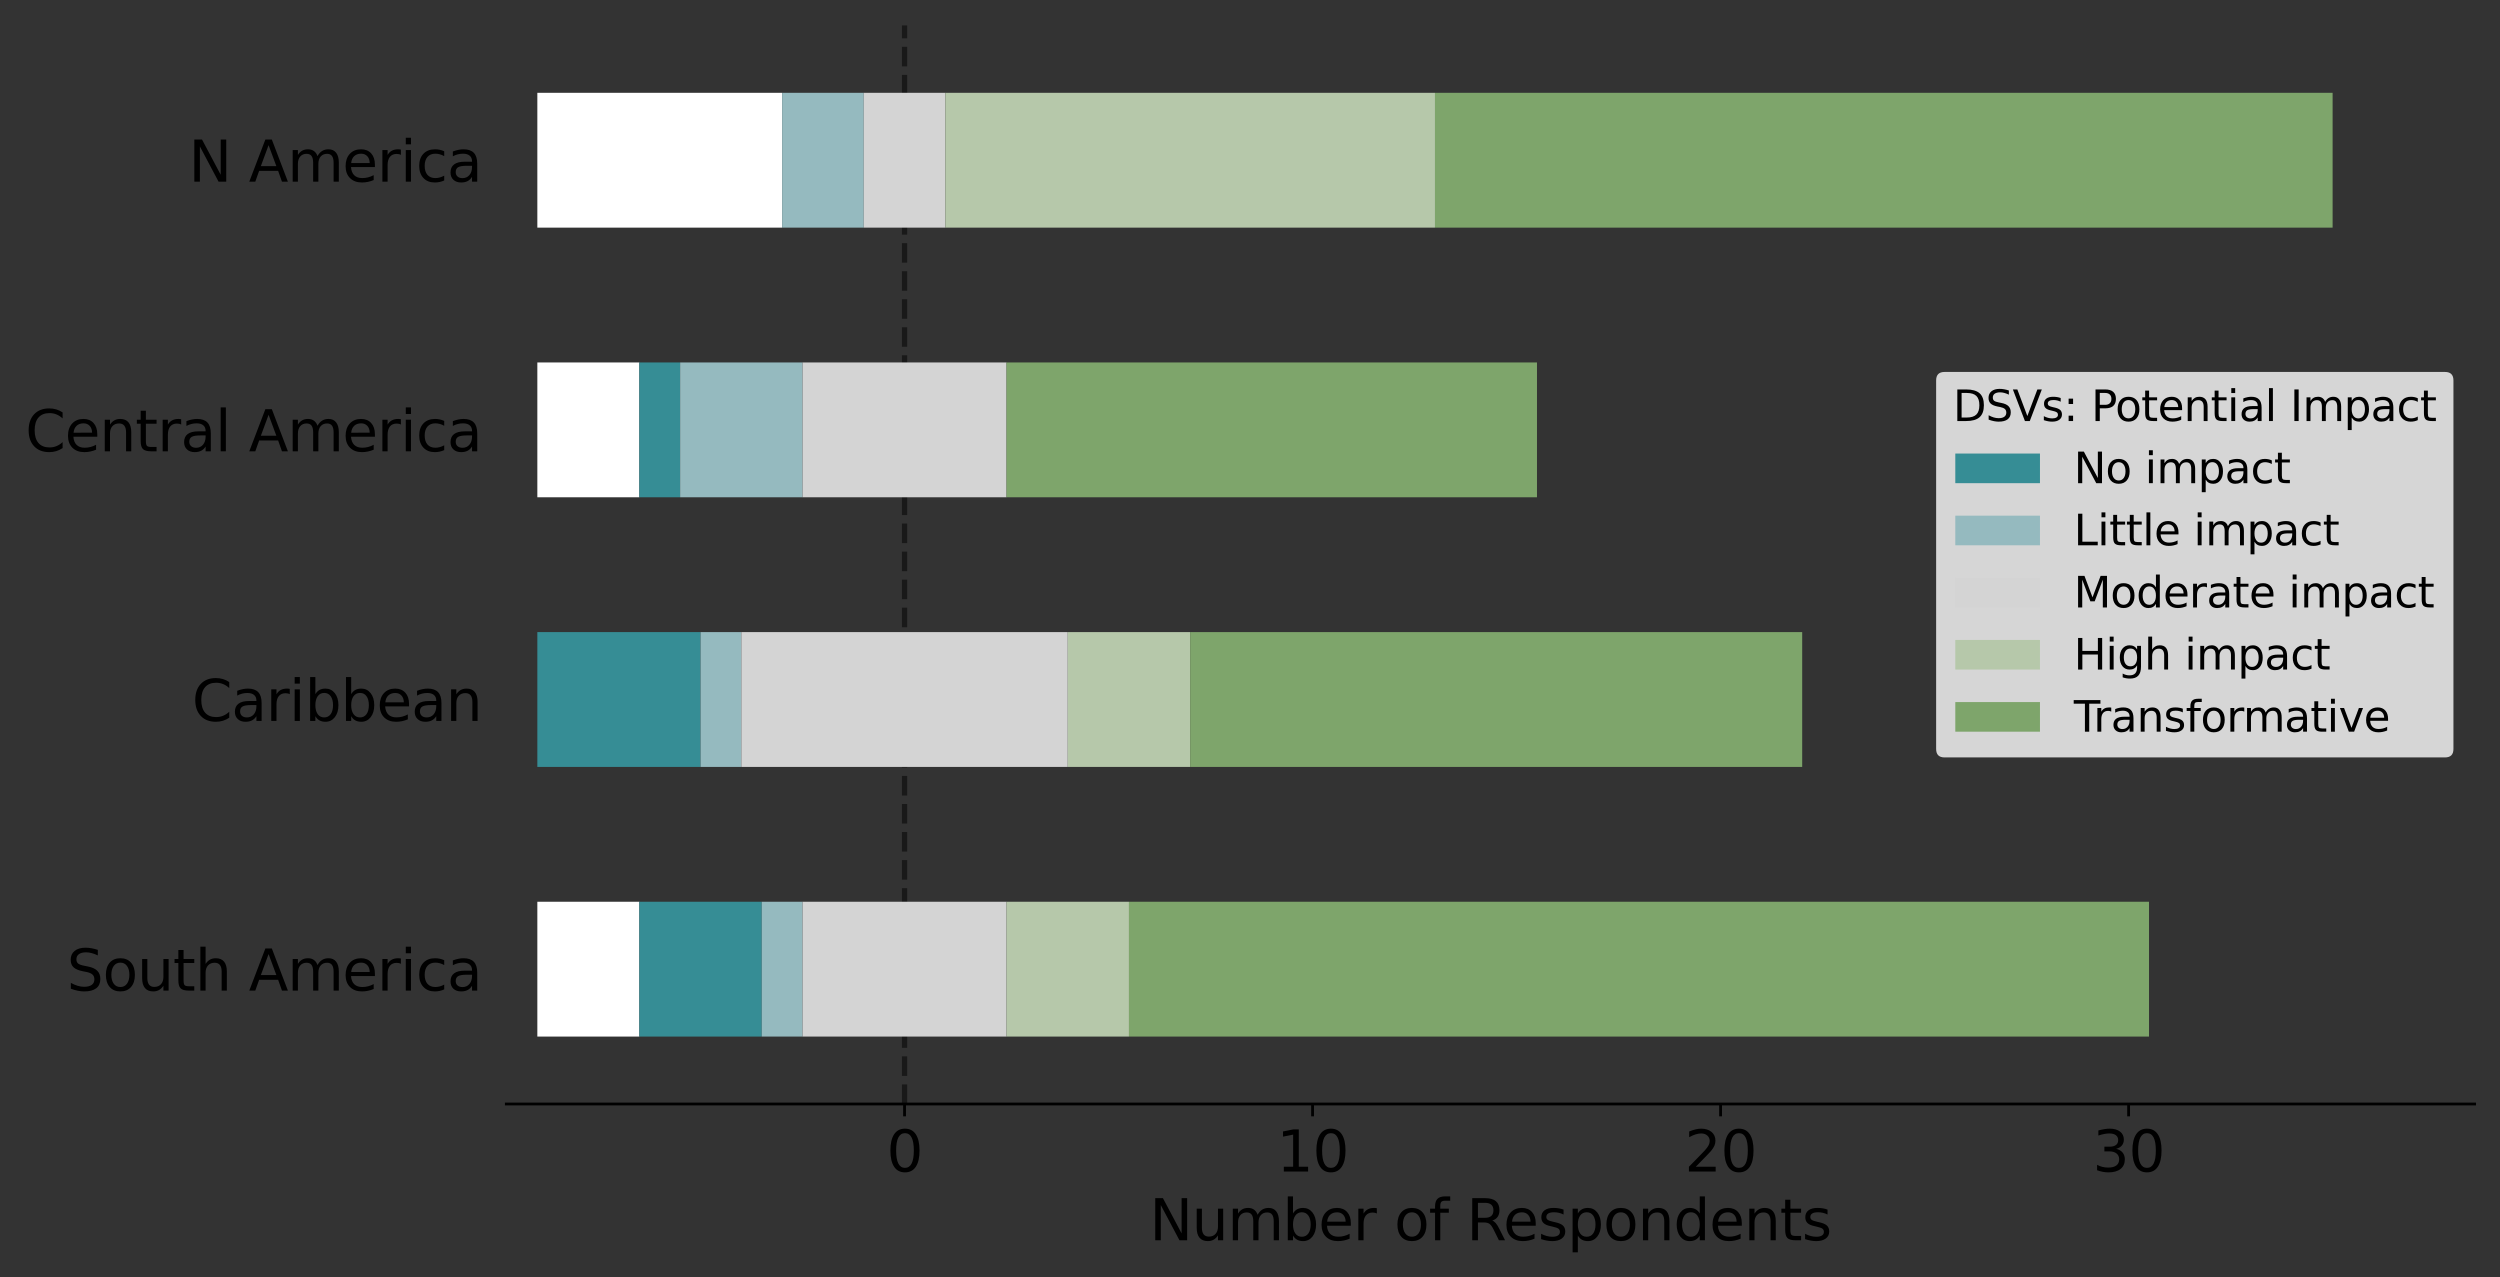 <?xml version="1.0" encoding="utf-8" standalone="no"?>
<!DOCTYPE svg PUBLIC "-//W3C//DTD SVG 1.1//EN"
  "http://www.w3.org/Graphics/SVG/1.1/DTD/svg11.dtd">
<svg xmlns:xlink="http://www.w3.org/1999/xlink" width="708.742pt" height="362.145pt" viewBox="0 0 708.742 362.145" xmlns="http://www.w3.org/2000/svg" version="1.1">
 <rect x="0" y="0" width="708.742" height="362.145" fill="#333333" stroke="none"/>
 <defs>
  <style type="text/css">*{stroke-linejoin: round; stroke-linecap: butt}</style>
 </defs>
 <g id="figure_1">
  <g id="patch_1">
   <path d="M -0 362.145 
L 708.742 362.145 
L 708.742 0 
L -0 0 
L -0 362.145 
z
" style="fill: none"/>
  </g>
  <g id="axes_1">
   <g id="patch_2">
    <path d="M 143.542 312.975 
L 701.543 312.975 
L 701.543 7.2 
L 143.542 7.2 
L 143.542 312.975 
z
" style="fill: none"/>
   </g>
   <g id="line2d_1">
    <path d="M 256.438 312.975 
L 256.438 7.2 
" clip-path="url(#p21cb6e6403)" style="fill: none; stroke-dasharray: 5.55,2.4; stroke-dashoffset: 0; stroke: #000000; stroke-opacity: 0.5; stroke-width: 1.5"/>
   </g>
   <g id="patch_3">
    <path d="M 152.334 293.864 
L 181.251 293.864 
L 181.251 255.642 
L 152.334 255.642 
z
" clip-path="url(#p21cb6e6403)" style="fill: #ffffff"/>
   </g>
   <g id="patch_4">
    <path d="M 152.334 217.42 
L 152.334 217.42 
L 152.334 179.198 
L 152.334 179.198 
z
" clip-path="url(#p21cb6e6403)" style="fill: #ffffff"/>
   </g>
   <g id="patch_5">
    <path d="M 152.334 140.977 
L 181.251 140.977 
L 181.251 102.755 
L 152.334 102.755 
z
" clip-path="url(#p21cb6e6403)" style="fill: #ffffff"/>
   </g>
   <g id="patch_6">
    <path d="M 152.334 64.533 
L 221.737 64.533 
L 221.737 26.311 
L 152.334 26.311 
z
" clip-path="url(#p21cb6e6403)" style="fill: #ffffff"/>
   </g>
   <g id="patch_7">
    <path d="M 181.251 293.864 
L 215.953 293.864 
L 215.953 255.642 
L 181.251 255.642 
z
" clip-path="url(#p21cb6e6403)" style="fill: #368d95"/>
   </g>
   <g id="patch_8">
    <path d="M 152.334 217.42 
L 198.602 217.42 
L 198.602 179.198 
L 152.334 179.198 
z
" clip-path="url(#p21cb6e6403)" style="fill: #368d95"/>
   </g>
   <g id="patch_9">
    <path d="M 181.251 140.977 
L 192.819 140.977 
L 192.819 102.755 
L 181.251 102.755 
z
" clip-path="url(#p21cb6e6403)" style="fill: #368d95"/>
   </g>
   <g id="patch_10">
    <path d="M 152.334 64.533 
L 152.334 64.533 
L 152.334 26.311 
L 152.334 26.311 
z
" clip-path="url(#p21cb6e6403)" style="fill: #368d95"/>
   </g>
   <g id="patch_11">
    <path d="M 215.953 293.864 
L 227.52 293.864 
L 227.52 255.642 
L 215.953 255.642 
z
" clip-path="url(#p21cb6e6403)" style="fill: #95babf"/>
   </g>
   <g id="patch_12">
    <path d="M 198.602 217.42 
L 210.169 217.42 
L 210.169 179.198 
L 198.602 179.198 
z
" clip-path="url(#p21cb6e6403)" style="fill: #95babf"/>
   </g>
   <g id="patch_13">
    <path d="M 192.819 140.977 
L 227.52 140.977 
L 227.52 102.755 
L 192.819 102.755 
z
" clip-path="url(#p21cb6e6403)" style="fill: #95babf"/>
   </g>
   <g id="patch_14">
    <path d="M 221.737 64.533 
L 244.871 64.533 
L 244.871 26.311 
L 221.737 26.311 
z
" clip-path="url(#p21cb6e6403)" style="fill: #95babf"/>
   </g>
   <g id="patch_15">
    <path d="M 227.52 293.864 
L 285.356 293.864 
L 285.356 255.642 
L 227.52 255.642 
z
" clip-path="url(#p21cb6e6403)" style="fill: #d4d4d4"/>
   </g>
   <g id="patch_16">
    <path d="M 210.169 217.42 
L 302.707 217.42 
L 302.707 179.198 
L 210.169 179.198 
z
" clip-path="url(#p21cb6e6403)" style="fill: #d4d4d4"/>
   </g>
   <g id="patch_17">
    <path d="M 227.52 140.977 
L 285.356 140.977 
L 285.356 102.755 
L 227.52 102.755 
z
" clip-path="url(#p21cb6e6403)" style="fill: #d4d4d4"/>
   </g>
   <g id="patch_18">
    <path d="M 244.871 64.533 
L 268.005 64.533 
L 268.005 26.311 
L 244.871 26.311 
z
" clip-path="url(#p21cb6e6403)" style="fill: #d4d4d4"/>
   </g>
   <g id="patch_19">
    <path d="M 285.356 293.864 
L 320.057 293.864 
L 320.057 255.642 
L 285.356 255.642 
z
" clip-path="url(#p21cb6e6403)" style="fill: #b6c8aa"/>
   </g>
   <g id="patch_20">
    <path d="M 302.707 217.42 
L 337.408 217.42 
L 337.408 179.198 
L 302.707 179.198 
z
" clip-path="url(#p21cb6e6403)" style="fill: #b6c8aa"/>
   </g>
   <g id="patch_21">
    <path d="M 152.334 140.977 
L 152.334 140.977 
L 152.334 102.755 
L 152.334 102.755 
z
" clip-path="url(#p21cb6e6403)" style="fill: #b6c8aa"/>
   </g>
   <g id="patch_22">
    <path d="M 268.005 64.533 
L 406.811 64.533 
L 406.811 26.311 
L 268.005 26.311 
z
" clip-path="url(#p21cb6e6403)" style="fill: #b6c8aa"/>
   </g>
   <g id="patch_23">
    <path d="M 320.057 293.864 
L 609.237 293.864 
L 609.237 255.642 
L 320.057 255.642 
z
" clip-path="url(#p21cb6e6403)" style="fill: #7ea56b"/>
   </g>
   <g id="patch_24">
    <path d="M 337.408 217.42 
L 510.916 217.42 
L 510.916 179.198 
L 337.408 179.198 
z
" clip-path="url(#p21cb6e6403)" style="fill: #7ea56b"/>
   </g>
   <g id="patch_25">
    <path d="M 285.356 140.977 
L 435.729 140.977 
L 435.729 102.755 
L 285.356 102.755 
z
" clip-path="url(#p21cb6e6403)" style="fill: #7ea56b"/>
   </g>
   <g id="patch_26">
    <path d="M 406.811 64.533 
L 661.289 64.533 
L 661.289 26.311 
L 406.811 26.311 
z
" clip-path="url(#p21cb6e6403)" style="fill: #7ea56b"/>
   </g>
   <g id="matplotlib.axis_1">
    <g id="xtick_1">
     <g id="line2d_2">
      <defs>
       <path id="m3364dfb8e7" d="M 0 0 
L 0 3.5 
" style="stroke: #000000; stroke-width: 0.8"/>
      </defs>
      <g>
       <use xlink:href="#m3364dfb8e7" x="256.438" y="312.975" style="stroke: #000000; stroke-width: 0.8"/>
      </g>
     </g>
     <g id="text_1">
      <!-- 0 -->
      <g transform="translate(251.348 332.132)scale(0.16 -0.16)">
       <defs>
        <path id="DejaVuSans-30" d="M 2034 4250 
Q 1547 4250 1301 3770 
Q 1056 3291 1056 2328 
Q 1056 1369 1301 889 
Q 1547 409 2034 409 
Q 2525 409 2770 889 
Q 3016 1369 3016 2328 
Q 3016 3291 2770 3770 
Q 2525 4250 2034 4250 
z
M 2034 4750 
Q 2819 4750 3233 4129 
Q 3647 3509 3647 2328 
Q 3647 1150 3233 529 
Q 2819 -91 2034 -91 
Q 1250 -91 836 529 
Q 422 1150 422 2328 
Q 422 3509 836 4129 
Q 1250 4750 2034 4750 
z
" transform="scale(0.016)"/>
       </defs>
       <use xlink:href="#DejaVuSans-30"/>
      </g>
     </g>
    </g>
    <g id="xtick_2">
     <g id="line2d_3">
      <g>
       <use xlink:href="#m3364dfb8e7" x="372.11" y="312.975" style="stroke: #000000; stroke-width: 0.8"/>
      </g>
     </g>
     <g id="text_2">
      <!-- 10 -->
      <g transform="translate(361.93 332.132)scale(0.16 -0.16)">
       <defs>
        <path id="DejaVuSans-31" d="M 794 531 
L 1825 531 
L 1825 4091 
L 703 3866 
L 703 4441 
L 1819 4666 
L 2450 4666 
L 2450 531 
L 3481 531 
L 3481 0 
L 794 0 
L 794 531 
z
" transform="scale(0.016)"/>
       </defs>
       <use xlink:href="#DejaVuSans-31"/>
       <use xlink:href="#DejaVuSans-30" x="63.623"/>
      </g>
     </g>
    </g>
    <g id="xtick_3">
     <g id="line2d_4">
      <g>
       <use xlink:href="#m3364dfb8e7" x="487.781" y="312.975" style="stroke: #000000; stroke-width: 0.8"/>
      </g>
     </g>
     <g id="text_3">
      <!-- 20 -->
      <g transform="translate(477.601 332.132)scale(0.16 -0.16)">
       <defs>
        <path id="DejaVuSans-32" d="M 1228 531 
L 3431 531 
L 3431 0 
L 469 0 
L 469 531 
Q 828 903 1448 1529 
Q 2069 2156 2228 2338 
Q 2531 2678 2651 2914 
Q 2772 3150 2772 3378 
Q 2772 3750 2511 3984 
Q 2250 4219 1831 4219 
Q 1534 4219 1204 4116 
Q 875 4013 500 3803 
L 500 4441 
Q 881 4594 1212 4672 
Q 1544 4750 1819 4750 
Q 2544 4750 2975 4387 
Q 3406 4025 3406 3419 
Q 3406 3131 3298 2873 
Q 3191 2616 2906 2266 
Q 2828 2175 2409 1742 
Q 1991 1309 1228 531 
z
" transform="scale(0.016)"/>
       </defs>
       <use xlink:href="#DejaVuSans-32"/>
       <use xlink:href="#DejaVuSans-30" x="63.623"/>
      </g>
     </g>
    </g>
    <g id="xtick_4">
     <g id="line2d_5">
      <g>
       <use xlink:href="#m3364dfb8e7" x="603.453" y="312.975" style="stroke: #000000; stroke-width: 0.8"/>
      </g>
     </g>
     <g id="text_4">
      <!-- 30 -->
      <g transform="translate(593.273 332.132)scale(0.16 -0.16)">
       <defs>
        <path id="DejaVuSans-33" d="M 2597 2516 
Q 3050 2419 3304 2112 
Q 3559 1806 3559 1356 
Q 3559 666 3084 287 
Q 2609 -91 1734 -91 
Q 1441 -91 1130 -33 
Q 819 25 488 141 
L 488 750 
Q 750 597 1062 519 
Q 1375 441 1716 441 
Q 2309 441 2620 675 
Q 2931 909 2931 1356 
Q 2931 1769 2642 2001 
Q 2353 2234 1838 2234 
L 1294 2234 
L 1294 2753 
L 1863 2753 
Q 2328 2753 2575 2939 
Q 2822 3125 2822 3475 
Q 2822 3834 2567 4026 
Q 2313 4219 1838 4219 
Q 1578 4219 1281 4162 
Q 984 4106 628 3988 
L 628 4550 
Q 988 4650 1302 4700 
Q 1616 4750 1894 4750 
Q 2613 4750 3031 4423 
Q 3450 4097 3450 3541 
Q 3450 3153 3228 2886 
Q 3006 2619 2597 2516 
z
" transform="scale(0.016)"/>
       </defs>
       <use xlink:href="#DejaVuSans-33"/>
       <use xlink:href="#DejaVuSans-30" x="63.623"/>
      </g>
     </g>
    </g>
    <g id="text_5">
     <!-- Number of Respondents -->
     <g transform="translate(325.901 351.618)scale(0.16 -0.16)">
      <defs>
       <path id="DejaVuSans-4e" d="M 628 4666 
L 1478 4666 
L 3547 763 
L 3547 4666 
L 4159 4666 
L 4159 0 
L 3309 0 
L 1241 3903 
L 1241 0 
L 628 0 
L 628 4666 
z
" transform="scale(0.016)"/>
       <path id="DejaVuSans-75" d="M 544 1381 
L 544 3500 
L 1119 3500 
L 1119 1403 
Q 1119 906 1312 657 
Q 1506 409 1894 409 
Q 2359 409 2629 706 
Q 2900 1003 2900 1516 
L 2900 3500 
L 3475 3500 
L 3475 0 
L 2900 0 
L 2900 538 
Q 2691 219 2414 64 
Q 2138 -91 1772 -91 
Q 1169 -91 856 284 
Q 544 659 544 1381 
z
M 1991 3584 
L 1991 3584 
z
" transform="scale(0.016)"/>
       <path id="DejaVuSans-6d" d="M 3328 2828 
Q 3544 3216 3844 3400 
Q 4144 3584 4550 3584 
Q 5097 3584 5394 3201 
Q 5691 2819 5691 2113 
L 5691 0 
L 5113 0 
L 5113 2094 
Q 5113 2597 4934 2840 
Q 4756 3084 4391 3084 
Q 3944 3084 3684 2787 
Q 3425 2491 3425 1978 
L 3425 0 
L 2847 0 
L 2847 2094 
Q 2847 2600 2669 2842 
Q 2491 3084 2119 3084 
Q 1678 3084 1418 2786 
Q 1159 2488 1159 1978 
L 1159 0 
L 581 0 
L 581 3500 
L 1159 3500 
L 1159 2956 
Q 1356 3278 1631 3431 
Q 1906 3584 2284 3584 
Q 2666 3584 2933 3390 
Q 3200 3197 3328 2828 
z
" transform="scale(0.016)"/>
       <path id="DejaVuSans-62" d="M 3116 1747 
Q 3116 2381 2855 2742 
Q 2594 3103 2138 3103 
Q 1681 3103 1420 2742 
Q 1159 2381 1159 1747 
Q 1159 1113 1420 752 
Q 1681 391 2138 391 
Q 2594 391 2855 752 
Q 3116 1113 3116 1747 
z
M 1159 2969 
Q 1341 3281 1617 3432 
Q 1894 3584 2278 3584 
Q 2916 3584 3314 3078 
Q 3713 2572 3713 1747 
Q 3713 922 3314 415 
Q 2916 -91 2278 -91 
Q 1894 -91 1617 61 
Q 1341 213 1159 525 
L 1159 0 
L 581 0 
L 581 4863 
L 1159 4863 
L 1159 2969 
z
" transform="scale(0.016)"/>
       <path id="DejaVuSans-65" d="M 3597 1894 
L 3597 1613 
L 953 1613 
Q 991 1019 1311 708 
Q 1631 397 2203 397 
Q 2534 397 2845 478 
Q 3156 559 3463 722 
L 3463 178 
Q 3153 47 2828 -22 
Q 2503 -91 2169 -91 
Q 1331 -91 842 396 
Q 353 884 353 1716 
Q 353 2575 817 3079 
Q 1281 3584 2069 3584 
Q 2775 3584 3186 3129 
Q 3597 2675 3597 1894 
z
M 3022 2063 
Q 3016 2534 2758 2815 
Q 2500 3097 2075 3097 
Q 1594 3097 1305 2825 
Q 1016 2553 972 2059 
L 3022 2063 
z
" transform="scale(0.016)"/>
       <path id="DejaVuSans-72" d="M 2631 2963 
Q 2534 3019 2420 3045 
Q 2306 3072 2169 3072 
Q 1681 3072 1420 2755 
Q 1159 2438 1159 1844 
L 1159 0 
L 581 0 
L 581 3500 
L 1159 3500 
L 1159 2956 
Q 1341 3275 1631 3429 
Q 1922 3584 2338 3584 
Q 2397 3584 2469 3576 
Q 2541 3569 2628 3553 
L 2631 2963 
z
" transform="scale(0.016)"/>
       <path id="DejaVuSans-20" transform="scale(0.016)"/>
       <path id="DejaVuSans-6f" d="M 1959 3097 
Q 1497 3097 1228 2736 
Q 959 2375 959 1747 
Q 959 1119 1226 758 
Q 1494 397 1959 397 
Q 2419 397 2687 759 
Q 2956 1122 2956 1747 
Q 2956 2369 2687 2733 
Q 2419 3097 1959 3097 
z
M 1959 3584 
Q 2709 3584 3137 3096 
Q 3566 2609 3566 1747 
Q 3566 888 3137 398 
Q 2709 -91 1959 -91 
Q 1206 -91 779 398 
Q 353 888 353 1747 
Q 353 2609 779 3096 
Q 1206 3584 1959 3584 
z
" transform="scale(0.016)"/>
       <path id="DejaVuSans-66" d="M 2375 4863 
L 2375 4384 
L 1825 4384 
Q 1516 4384 1395 4259 
Q 1275 4134 1275 3809 
L 1275 3500 
L 2222 3500 
L 2222 3053 
L 1275 3053 
L 1275 0 
L 697 0 
L 697 3053 
L 147 3053 
L 147 3500 
L 697 3500 
L 697 3744 
Q 697 4328 969 4595 
Q 1241 4863 1831 4863 
L 2375 4863 
z
" transform="scale(0.016)"/>
       <path id="DejaVuSans-52" d="M 2841 2188 
Q 3044 2119 3236 1894 
Q 3428 1669 3622 1275 
L 4263 0 
L 3584 0 
L 2988 1197 
Q 2756 1666 2539 1819 
Q 2322 1972 1947 1972 
L 1259 1972 
L 1259 0 
L 628 0 
L 628 4666 
L 2053 4666 
Q 2853 4666 3247 4331 
Q 3641 3997 3641 3322 
Q 3641 2881 3436 2590 
Q 3231 2300 2841 2188 
z
M 1259 4147 
L 1259 2491 
L 2053 2491 
Q 2509 2491 2742 2702 
Q 2975 2913 2975 3322 
Q 2975 3731 2742 3939 
Q 2509 4147 2053 4147 
L 1259 4147 
z
" transform="scale(0.016)"/>
       <path id="DejaVuSans-73" d="M 2834 3397 
L 2834 2853 
Q 2591 2978 2328 3040 
Q 2066 3103 1784 3103 
Q 1356 3103 1142 2972 
Q 928 2841 928 2578 
Q 928 2378 1081 2264 
Q 1234 2150 1697 2047 
L 1894 2003 
Q 2506 1872 2764 1633 
Q 3022 1394 3022 966 
Q 3022 478 2636 193 
Q 2250 -91 1575 -91 
Q 1294 -91 989 -36 
Q 684 19 347 128 
L 347 722 
Q 666 556 975 473 
Q 1284 391 1588 391 
Q 1994 391 2212 530 
Q 2431 669 2431 922 
Q 2431 1156 2273 1281 
Q 2116 1406 1581 1522 
L 1381 1569 
Q 847 1681 609 1914 
Q 372 2147 372 2553 
Q 372 3047 722 3315 
Q 1072 3584 1716 3584 
Q 2034 3584 2315 3537 
Q 2597 3491 2834 3397 
z
" transform="scale(0.016)"/>
       <path id="DejaVuSans-70" d="M 1159 525 
L 1159 -1331 
L 581 -1331 
L 581 3500 
L 1159 3500 
L 1159 2969 
Q 1341 3281 1617 3432 
Q 1894 3584 2278 3584 
Q 2916 3584 3314 3078 
Q 3713 2572 3713 1747 
Q 3713 922 3314 415 
Q 2916 -91 2278 -91 
Q 1894 -91 1617 61 
Q 1341 213 1159 525 
z
M 3116 1747 
Q 3116 2381 2855 2742 
Q 2594 3103 2138 3103 
Q 1681 3103 1420 2742 
Q 1159 2381 1159 1747 
Q 1159 1113 1420 752 
Q 1681 391 2138 391 
Q 2594 391 2855 752 
Q 3116 1113 3116 1747 
z
" transform="scale(0.016)"/>
       <path id="DejaVuSans-6e" d="M 3513 2113 
L 3513 0 
L 2938 0 
L 2938 2094 
Q 2938 2591 2744 2837 
Q 2550 3084 2163 3084 
Q 1697 3084 1428 2787 
Q 1159 2491 1159 1978 
L 1159 0 
L 581 0 
L 581 3500 
L 1159 3500 
L 1159 2956 
Q 1366 3272 1645 3428 
Q 1925 3584 2291 3584 
Q 2894 3584 3203 3211 
Q 3513 2838 3513 2113 
z
" transform="scale(0.016)"/>
       <path id="DejaVuSans-64" d="M 2906 2969 
L 2906 4863 
L 3481 4863 
L 3481 0 
L 2906 0 
L 2906 525 
Q 2725 213 2448 61 
Q 2172 -91 1784 -91 
Q 1150 -91 751 415 
Q 353 922 353 1747 
Q 353 2572 751 3078 
Q 1150 3584 1784 3584 
Q 2172 3584 2448 3432 
Q 2725 3281 2906 2969 
z
M 947 1747 
Q 947 1113 1208 752 
Q 1469 391 1925 391 
Q 2381 391 2643 752 
Q 2906 1113 2906 1747 
Q 2906 2381 2643 2742 
Q 2381 3103 1925 3103 
Q 1469 3103 1208 2742 
Q 947 2381 947 1747 
z
" transform="scale(0.016)"/>
       <path id="DejaVuSans-74" d="M 1172 4494 
L 1172 3500 
L 2356 3500 
L 2356 3053 
L 1172 3053 
L 1172 1153 
Q 1172 725 1289 603 
Q 1406 481 1766 481 
L 2356 481 
L 2356 0 
L 1766 0 
Q 1100 0 847 248 
Q 594 497 594 1153 
L 594 3053 
L 172 3053 
L 172 3500 
L 594 3500 
L 594 4494 
L 1172 4494 
z
" transform="scale(0.016)"/>
      </defs>
      <use xlink:href="#DejaVuSans-4e"/>
      <use xlink:href="#DejaVuSans-75" x="74.805"/>
      <use xlink:href="#DejaVuSans-6d" x="138.184"/>
      <use xlink:href="#DejaVuSans-62" x="235.596"/>
      <use xlink:href="#DejaVuSans-65" x="299.072"/>
      <use xlink:href="#DejaVuSans-72" x="360.596"/>
      <use xlink:href="#DejaVuSans-20" x="401.709"/>
      <use xlink:href="#DejaVuSans-6f" x="433.496"/>
      <use xlink:href="#DejaVuSans-66" x="494.678"/>
      <use xlink:href="#DejaVuSans-20" x="529.883"/>
      <use xlink:href="#DejaVuSans-52" x="561.67"/>
      <use xlink:href="#DejaVuSans-65" x="626.652"/>
      <use xlink:href="#DejaVuSans-73" x="688.176"/>
      <use xlink:href="#DejaVuSans-70" x="740.275"/>
      <use xlink:href="#DejaVuSans-6f" x="803.752"/>
      <use xlink:href="#DejaVuSans-6e" x="864.934"/>
      <use xlink:href="#DejaVuSans-64" x="928.312"/>
      <use xlink:href="#DejaVuSans-65" x="991.789"/>
      <use xlink:href="#DejaVuSans-6e" x="1053.312"/>
      <use xlink:href="#DejaVuSans-74" x="1116.691"/>
      <use xlink:href="#DejaVuSans-73" x="1155.9"/>
     </g>
    </g>
   </g>
   <g id="matplotlib.axis_2">
    <g id="ytick_1">
     <g id="text_6">
      <!-- South America -->
      <g transform="translate(18.957 280.832)scale(0.16 -0.16)">
       <defs>
        <path id="DejaVuSans-53" d="M 3425 4513 
L 3425 3897 
Q 3066 4069 2747 4153 
Q 2428 4238 2131 4238 
Q 1616 4238 1336 4038 
Q 1056 3838 1056 3469 
Q 1056 3159 1242 3001 
Q 1428 2844 1947 2747 
L 2328 2669 
Q 3034 2534 3370 2195 
Q 3706 1856 3706 1288 
Q 3706 609 3251 259 
Q 2797 -91 1919 -91 
Q 1588 -91 1214 -16 
Q 841 59 441 206 
L 441 856 
Q 825 641 1194 531 
Q 1563 422 1919 422 
Q 2459 422 2753 634 
Q 3047 847 3047 1241 
Q 3047 1584 2836 1778 
Q 2625 1972 2144 2069 
L 1759 2144 
Q 1053 2284 737 2584 
Q 422 2884 422 3419 
Q 422 4038 858 4394 
Q 1294 4750 2059 4750 
Q 2388 4750 2728 4690 
Q 3069 4631 3425 4513 
z
" transform="scale(0.016)"/>
        <path id="DejaVuSans-68" d="M 3513 2113 
L 3513 0 
L 2938 0 
L 2938 2094 
Q 2938 2591 2744 2837 
Q 2550 3084 2163 3084 
Q 1697 3084 1428 2787 
Q 1159 2491 1159 1978 
L 1159 0 
L 581 0 
L 581 4863 
L 1159 4863 
L 1159 2956 
Q 1366 3272 1645 3428 
Q 1925 3584 2291 3584 
Q 2894 3584 3203 3211 
Q 3513 2838 3513 2113 
z
" transform="scale(0.016)"/>
        <path id="DejaVuSans-41" d="M 2188 4044 
L 1331 1722 
L 3047 1722 
L 2188 4044 
z
M 1831 4666 
L 2547 4666 
L 4325 0 
L 3669 0 
L 3244 1197 
L 1141 1197 
L 716 0 
L 50 0 
L 1831 4666 
z
" transform="scale(0.016)"/>
        <path id="DejaVuSans-69" d="M 603 3500 
L 1178 3500 
L 1178 0 
L 603 0 
L 603 3500 
z
M 603 4863 
L 1178 4863 
L 1178 4134 
L 603 4134 
L 603 4863 
z
" transform="scale(0.016)"/>
        <path id="DejaVuSans-63" d="M 3122 3366 
L 3122 2828 
Q 2878 2963 2633 3030 
Q 2388 3097 2138 3097 
Q 1578 3097 1268 2742 
Q 959 2388 959 1747 
Q 959 1106 1268 751 
Q 1578 397 2138 397 
Q 2388 397 2633 464 
Q 2878 531 3122 666 
L 3122 134 
Q 2881 22 2623 -34 
Q 2366 -91 2075 -91 
Q 1284 -91 818 406 
Q 353 903 353 1747 
Q 353 2603 823 3093 
Q 1294 3584 2113 3584 
Q 2378 3584 2631 3529 
Q 2884 3475 3122 3366 
z
" transform="scale(0.016)"/>
        <path id="DejaVuSans-61" d="M 2194 1759 
Q 1497 1759 1228 1600 
Q 959 1441 959 1056 
Q 959 750 1161 570 
Q 1363 391 1709 391 
Q 2188 391 2477 730 
Q 2766 1069 2766 1631 
L 2766 1759 
L 2194 1759 
z
M 3341 1997 
L 3341 0 
L 2766 0 
L 2766 531 
Q 2569 213 2275 61 
Q 1981 -91 1556 -91 
Q 1019 -91 701 211 
Q 384 513 384 1019 
Q 384 1609 779 1909 
Q 1175 2209 1959 2209 
L 2766 2209 
L 2766 2266 
Q 2766 2663 2505 2880 
Q 2244 3097 1772 3097 
Q 1472 3097 1187 3025 
Q 903 2953 641 2809 
L 641 3341 
Q 956 3463 1253 3523 
Q 1550 3584 1831 3584 
Q 2591 3584 2966 3190 
Q 3341 2797 3341 1997 
z
" transform="scale(0.016)"/>
       </defs>
       <use xlink:href="#DejaVuSans-53"/>
       <use xlink:href="#DejaVuSans-6f" x="63.477"/>
       <use xlink:href="#DejaVuSans-75" x="124.658"/>
       <use xlink:href="#DejaVuSans-74" x="188.037"/>
       <use xlink:href="#DejaVuSans-68" x="227.246"/>
       <use xlink:href="#DejaVuSans-20" x="290.625"/>
       <use xlink:href="#DejaVuSans-41" x="322.412"/>
       <use xlink:href="#DejaVuSans-6d" x="390.82"/>
       <use xlink:href="#DejaVuSans-65" x="488.232"/>
       <use xlink:href="#DejaVuSans-72" x="549.756"/>
       <use xlink:href="#DejaVuSans-69" x="590.869"/>
       <use xlink:href="#DejaVuSans-63" x="618.652"/>
       <use xlink:href="#DejaVuSans-61" x="673.633"/>
      </g>
     </g>
    </g>
    <g id="ytick_2">
     <g id="text_7">
      <!-- Caribbean -->
      <g transform="translate(54.438 204.388)scale(0.16 -0.16)">
       <defs>
        <path id="DejaVuSans-43" d="M 4122 4306 
L 4122 3641 
Q 3803 3938 3442 4084 
Q 3081 4231 2675 4231 
Q 1875 4231 1450 3742 
Q 1025 3253 1025 2328 
Q 1025 1406 1450 917 
Q 1875 428 2675 428 
Q 3081 428 3442 575 
Q 3803 722 4122 1019 
L 4122 359 
Q 3791 134 3420 21 
Q 3050 -91 2638 -91 
Q 1578 -91 968 557 
Q 359 1206 359 2328 
Q 359 3453 968 4101 
Q 1578 4750 2638 4750 
Q 3056 4750 3426 4639 
Q 3797 4528 4122 4306 
z
" transform="scale(0.016)"/>
       </defs>
       <use xlink:href="#DejaVuSans-43"/>
       <use xlink:href="#DejaVuSans-61" x="69.824"/>
       <use xlink:href="#DejaVuSans-72" x="131.104"/>
       <use xlink:href="#DejaVuSans-69" x="172.217"/>
       <use xlink:href="#DejaVuSans-62" x="200"/>
       <use xlink:href="#DejaVuSans-62" x="263.477"/>
       <use xlink:href="#DejaVuSans-65" x="326.953"/>
       <use xlink:href="#DejaVuSans-61" x="388.477"/>
       <use xlink:href="#DejaVuSans-6e" x="449.756"/>
      </g>
     </g>
    </g>
    <g id="ytick_3">
     <g id="text_8">
      <!-- Central America -->
      <g transform="translate(7.2 127.944)scale(0.16 -0.16)">
       <defs>
        <path id="DejaVuSans-6c" d="M 603 4863 
L 1178 4863 
L 1178 0 
L 603 0 
L 603 4863 
z
" transform="scale(0.016)"/>
       </defs>
       <use xlink:href="#DejaVuSans-43"/>
       <use xlink:href="#DejaVuSans-65" x="69.824"/>
       <use xlink:href="#DejaVuSans-6e" x="131.348"/>
       <use xlink:href="#DejaVuSans-74" x="194.727"/>
       <use xlink:href="#DejaVuSans-72" x="233.936"/>
       <use xlink:href="#DejaVuSans-61" x="275.049"/>
       <use xlink:href="#DejaVuSans-6c" x="336.328"/>
       <use xlink:href="#DejaVuSans-20" x="364.111"/>
       <use xlink:href="#DejaVuSans-41" x="395.898"/>
       <use xlink:href="#DejaVuSans-6d" x="464.307"/>
       <use xlink:href="#DejaVuSans-65" x="561.719"/>
       <use xlink:href="#DejaVuSans-72" x="623.242"/>
       <use xlink:href="#DejaVuSans-69" x="664.355"/>
       <use xlink:href="#DejaVuSans-63" x="692.139"/>
       <use xlink:href="#DejaVuSans-61" x="747.119"/>
      </g>
     </g>
    </g>
    <g id="ytick_4">
     <g id="text_9">
      <!-- N America -->
      <g transform="translate(53.487 51.501)scale(0.16 -0.16)">
       <use xlink:href="#DejaVuSans-4e"/>
       <use xlink:href="#DejaVuSans-20" x="74.805"/>
       <use xlink:href="#DejaVuSans-41" x="106.592"/>
       <use xlink:href="#DejaVuSans-6d" x="175"/>
       <use xlink:href="#DejaVuSans-65" x="272.412"/>
       <use xlink:href="#DejaVuSans-72" x="333.936"/>
       <use xlink:href="#DejaVuSans-69" x="375.049"/>
       <use xlink:href="#DejaVuSans-63" x="402.832"/>
       <use xlink:href="#DejaVuSans-61" x="457.812"/>
      </g>
     </g>
    </g>
   </g>
   <g id="patch_27">
    <path d="M 143.542 312.975 
L 701.543 312.975 
" style="fill: none; stroke: #000000; stroke-width: 0.8; stroke-linejoin: miter; stroke-linecap: square"/>
   </g>
   <g id="legend_1">
    <g id="patch_28">
     <path d="M 551.289 214.729 
L 693.143 214.729 
Q 695.543 214.729 695.543 212.329 
L 695.543 107.846 
Q 695.543 105.446 693.143 105.446 
L 551.289 105.446 
Q 548.889 105.446 548.889 107.846 
L 548.889 212.329 
Q 548.889 214.729 551.289 214.729 
z
" style="fill: #ffffff; opacity: 0.8"/>
    </g>
    <g id="text_10">
     <!-- DSVs: Potential Impact -->
     <g transform="translate(553.689 119.364)scale(0.12 -0.12)">
      <defs>
       <path id="DejaVuSans-44" d="M 1259 4147 
L 1259 519 
L 2022 519 
Q 2988 519 3436 956 
Q 3884 1394 3884 2338 
Q 3884 3275 3436 3711 
Q 2988 4147 2022 4147 
L 1259 4147 
z
M 628 4666 
L 1925 4666 
Q 3281 4666 3915 4102 
Q 4550 3538 4550 2338 
Q 4550 1131 3912 565 
Q 3275 0 1925 0 
L 628 0 
L 628 4666 
z
" transform="scale(0.016)"/>
       <path id="DejaVuSans-56" d="M 1831 0 
L 50 4666 
L 709 4666 
L 2188 738 
L 3669 4666 
L 4325 4666 
L 2547 0 
L 1831 0 
z
" transform="scale(0.016)"/>
       <path id="DejaVuSans-3a" d="M 750 794 
L 1409 794 
L 1409 0 
L 750 0 
L 750 794 
z
M 750 3309 
L 1409 3309 
L 1409 2516 
L 750 2516 
L 750 3309 
z
" transform="scale(0.016)"/>
       <path id="DejaVuSans-50" d="M 1259 4147 
L 1259 2394 
L 2053 2394 
Q 2494 2394 2734 2622 
Q 2975 2850 2975 3272 
Q 2975 3691 2734 3919 
Q 2494 4147 2053 4147 
L 1259 4147 
z
M 628 4666 
L 2053 4666 
Q 2838 4666 3239 4311 
Q 3641 3956 3641 3272 
Q 3641 2581 3239 2228 
Q 2838 1875 2053 1875 
L 1259 1875 
L 1259 0 
L 628 0 
L 628 4666 
z
" transform="scale(0.016)"/>
       <path id="DejaVuSans-49" d="M 628 4666 
L 1259 4666 
L 1259 0 
L 628 0 
L 628 4666 
z
" transform="scale(0.016)"/>
      </defs>
      <use xlink:href="#DejaVuSans-44"/>
      <use xlink:href="#DejaVuSans-53" x="77.002"/>
      <use xlink:href="#DejaVuSans-56" x="140.479"/>
      <use xlink:href="#DejaVuSans-73" x="208.887"/>
      <use xlink:href="#DejaVuSans-3a" x="260.986"/>
      <use xlink:href="#DejaVuSans-20" x="294.678"/>
      <use xlink:href="#DejaVuSans-50" x="326.465"/>
      <use xlink:href="#DejaVuSans-6f" x="383.143"/>
      <use xlink:href="#DejaVuSans-74" x="444.324"/>
      <use xlink:href="#DejaVuSans-65" x="483.533"/>
      <use xlink:href="#DejaVuSans-6e" x="545.057"/>
      <use xlink:href="#DejaVuSans-74" x="608.436"/>
      <use xlink:href="#DejaVuSans-69" x="647.645"/>
      <use xlink:href="#DejaVuSans-61" x="675.428"/>
      <use xlink:href="#DejaVuSans-6c" x="736.707"/>
      <use xlink:href="#DejaVuSans-20" x="764.49"/>
      <use xlink:href="#DejaVuSans-49" x="796.277"/>
      <use xlink:href="#DejaVuSans-6d" x="825.77"/>
      <use xlink:href="#DejaVuSans-70" x="923.182"/>
      <use xlink:href="#DejaVuSans-61" x="986.658"/>
      <use xlink:href="#DejaVuSans-63" x="1047.938"/>
      <use xlink:href="#DejaVuSans-74" x="1102.918"/>
     </g>
    </g>
    <g id="patch_29">
     <path d="M 554.324 136.978 
L 578.324 136.978 
L 578.324 128.578 
L 554.324 128.578 
z
" style="fill: #368d95"/>
    </g>
    <g id="text_11">
     <!-- No impact -->
     <g transform="translate(587.924 136.978)scale(0.12 -0.12)">
      <use xlink:href="#DejaVuSans-4e"/>
      <use xlink:href="#DejaVuSans-6f" x="74.805"/>
      <use xlink:href="#DejaVuSans-20" x="135.986"/>
      <use xlink:href="#DejaVuSans-69" x="167.773"/>
      <use xlink:href="#DejaVuSans-6d" x="195.557"/>
      <use xlink:href="#DejaVuSans-70" x="292.969"/>
      <use xlink:href="#DejaVuSans-61" x="356.445"/>
      <use xlink:href="#DejaVuSans-63" x="417.725"/>
      <use xlink:href="#DejaVuSans-74" x="472.705"/>
     </g>
    </g>
    <g id="patch_30">
     <path d="M 554.324 154.592 
L 578.324 154.592 
L 578.324 146.192 
L 554.324 146.192 
z
" style="fill: #95babf"/>
    </g>
    <g id="text_12">
     <!-- Little impact -->
     <g transform="translate(587.924 154.592)scale(0.12 -0.12)">
      <defs>
       <path id="DejaVuSans-4c" d="M 628 4666 
L 1259 4666 
L 1259 531 
L 3531 531 
L 3531 0 
L 628 0 
L 628 4666 
z
" transform="scale(0.016)"/>
      </defs>
      <use xlink:href="#DejaVuSans-4c"/>
      <use xlink:href="#DejaVuSans-69" x="55.713"/>
      <use xlink:href="#DejaVuSans-74" x="83.496"/>
      <use xlink:href="#DejaVuSans-74" x="122.705"/>
      <use xlink:href="#DejaVuSans-6c" x="161.914"/>
      <use xlink:href="#DejaVuSans-65" x="189.697"/>
      <use xlink:href="#DejaVuSans-20" x="251.221"/>
      <use xlink:href="#DejaVuSans-69" x="283.008"/>
      <use xlink:href="#DejaVuSans-6d" x="310.791"/>
      <use xlink:href="#DejaVuSans-70" x="408.203"/>
      <use xlink:href="#DejaVuSans-61" x="471.68"/>
      <use xlink:href="#DejaVuSans-63" x="532.959"/>
      <use xlink:href="#DejaVuSans-74" x="587.939"/>
     </g>
    </g>
    <g id="patch_31">
     <path d="M 554.324 172.206 
L 578.324 172.206 
L 578.324 163.806 
L 554.324 163.806 
z
" style="fill: #d4d4d4"/>
    </g>
    <g id="text_13">
     <!-- Moderate impact -->
     <g transform="translate(587.924 172.206)scale(0.12 -0.12)">
      <defs>
       <path id="DejaVuSans-4d" d="M 628 4666 
L 1569 4666 
L 2759 1491 
L 3956 4666 
L 4897 4666 
L 4897 0 
L 4281 0 
L 4281 4097 
L 3078 897 
L 2444 897 
L 1241 4097 
L 1241 0 
L 628 0 
L 628 4666 
z
" transform="scale(0.016)"/>
      </defs>
      <use xlink:href="#DejaVuSans-4d"/>
      <use xlink:href="#DejaVuSans-6f" x="86.279"/>
      <use xlink:href="#DejaVuSans-64" x="147.461"/>
      <use xlink:href="#DejaVuSans-65" x="210.938"/>
      <use xlink:href="#DejaVuSans-72" x="272.461"/>
      <use xlink:href="#DejaVuSans-61" x="313.574"/>
      <use xlink:href="#DejaVuSans-74" x="374.854"/>
      <use xlink:href="#DejaVuSans-65" x="414.062"/>
      <use xlink:href="#DejaVuSans-20" x="475.586"/>
      <use xlink:href="#DejaVuSans-69" x="507.373"/>
      <use xlink:href="#DejaVuSans-6d" x="535.156"/>
      <use xlink:href="#DejaVuSans-70" x="632.568"/>
      <use xlink:href="#DejaVuSans-61" x="696.045"/>
      <use xlink:href="#DejaVuSans-63" x="757.324"/>
      <use xlink:href="#DejaVuSans-74" x="812.305"/>
     </g>
    </g>
    <g id="patch_32">
     <path d="M 554.324 189.819 
L 578.324 189.819 
L 578.324 181.419 
L 554.324 181.419 
z
" style="fill: #b6c8aa"/>
    </g>
    <g id="text_14">
     <!-- High impact -->
     <g transform="translate(587.924 189.819)scale(0.12 -0.12)">
      <defs>
       <path id="DejaVuSans-48" d="M 628 4666 
L 1259 4666 
L 1259 2753 
L 3553 2753 
L 3553 4666 
L 4184 4666 
L 4184 0 
L 3553 0 
L 3553 2222 
L 1259 2222 
L 1259 0 
L 628 0 
L 628 4666 
z
" transform="scale(0.016)"/>
       <path id="DejaVuSans-67" d="M 2906 1791 
Q 2906 2416 2648 2759 
Q 2391 3103 1925 3103 
Q 1463 3103 1205 2759 
Q 947 2416 947 1791 
Q 947 1169 1205 825 
Q 1463 481 1925 481 
Q 2391 481 2648 825 
Q 2906 1169 2906 1791 
z
M 3481 434 
Q 3481 -459 3084 -895 
Q 2688 -1331 1869 -1331 
Q 1566 -1331 1297 -1286 
Q 1028 -1241 775 -1147 
L 775 -588 
Q 1028 -725 1275 -790 
Q 1522 -856 1778 -856 
Q 2344 -856 2625 -561 
Q 2906 -266 2906 331 
L 2906 616 
Q 2728 306 2450 153 
Q 2172 0 1784 0 
Q 1141 0 747 490 
Q 353 981 353 1791 
Q 353 2603 747 3093 
Q 1141 3584 1784 3584 
Q 2172 3584 2450 3431 
Q 2728 3278 2906 2969 
L 2906 3500 
L 3481 3500 
L 3481 434 
z
" transform="scale(0.016)"/>
      </defs>
      <use xlink:href="#DejaVuSans-48"/>
      <use xlink:href="#DejaVuSans-69" x="75.195"/>
      <use xlink:href="#DejaVuSans-67" x="102.979"/>
      <use xlink:href="#DejaVuSans-68" x="166.455"/>
      <use xlink:href="#DejaVuSans-20" x="229.834"/>
      <use xlink:href="#DejaVuSans-69" x="261.621"/>
      <use xlink:href="#DejaVuSans-6d" x="289.404"/>
      <use xlink:href="#DejaVuSans-70" x="386.816"/>
      <use xlink:href="#DejaVuSans-61" x="450.293"/>
      <use xlink:href="#DejaVuSans-63" x="511.572"/>
      <use xlink:href="#DejaVuSans-74" x="566.553"/>
     </g>
    </g>
    <g id="patch_33">
     <path d="M 554.324 207.433 
L 578.324 207.433 
L 578.324 199.033 
L 554.324 199.033 
z
" style="fill: #7ea56b"/>
    </g>
    <g id="text_15">
     <!-- Transformative -->
     <g transform="translate(587.924 207.433)scale(0.12 -0.12)">
      <defs>
       <path id="DejaVuSans-54" d="M -19 4666 
L 3928 4666 
L 3928 4134 
L 2272 4134 
L 2272 0 
L 1638 0 
L 1638 4134 
L -19 4134 
L -19 4666 
z
" transform="scale(0.016)"/>
       <path id="DejaVuSans-76" d="M 191 3500 
L 800 3500 
L 1894 563 
L 2988 3500 
L 3597 3500 
L 2284 0 
L 1503 0 
L 191 3500 
z
" transform="scale(0.016)"/>
      </defs>
      <use xlink:href="#DejaVuSans-54"/>
      <use xlink:href="#DejaVuSans-72" x="46.334"/>
      <use xlink:href="#DejaVuSans-61" x="87.447"/>
      <use xlink:href="#DejaVuSans-6e" x="148.727"/>
      <use xlink:href="#DejaVuSans-73" x="212.105"/>
      <use xlink:href="#DejaVuSans-66" x="264.205"/>
      <use xlink:href="#DejaVuSans-6f" x="299.41"/>
      <use xlink:href="#DejaVuSans-72" x="360.592"/>
      <use xlink:href="#DejaVuSans-6d" x="399.955"/>
      <use xlink:href="#DejaVuSans-61" x="497.367"/>
      <use xlink:href="#DejaVuSans-74" x="558.646"/>
      <use xlink:href="#DejaVuSans-69" x="597.855"/>
      <use xlink:href="#DejaVuSans-76" x="625.639"/>
      <use xlink:href="#DejaVuSans-65" x="684.818"/>
     </g>
    </g>
   </g>
  </g>
 </g>
 <defs>
  <clipPath id="p21cb6e6403">
   <rect x="143.542" y="7.2" width="558" height="305.775"/>
  </clipPath>
 </defs>
</svg>
